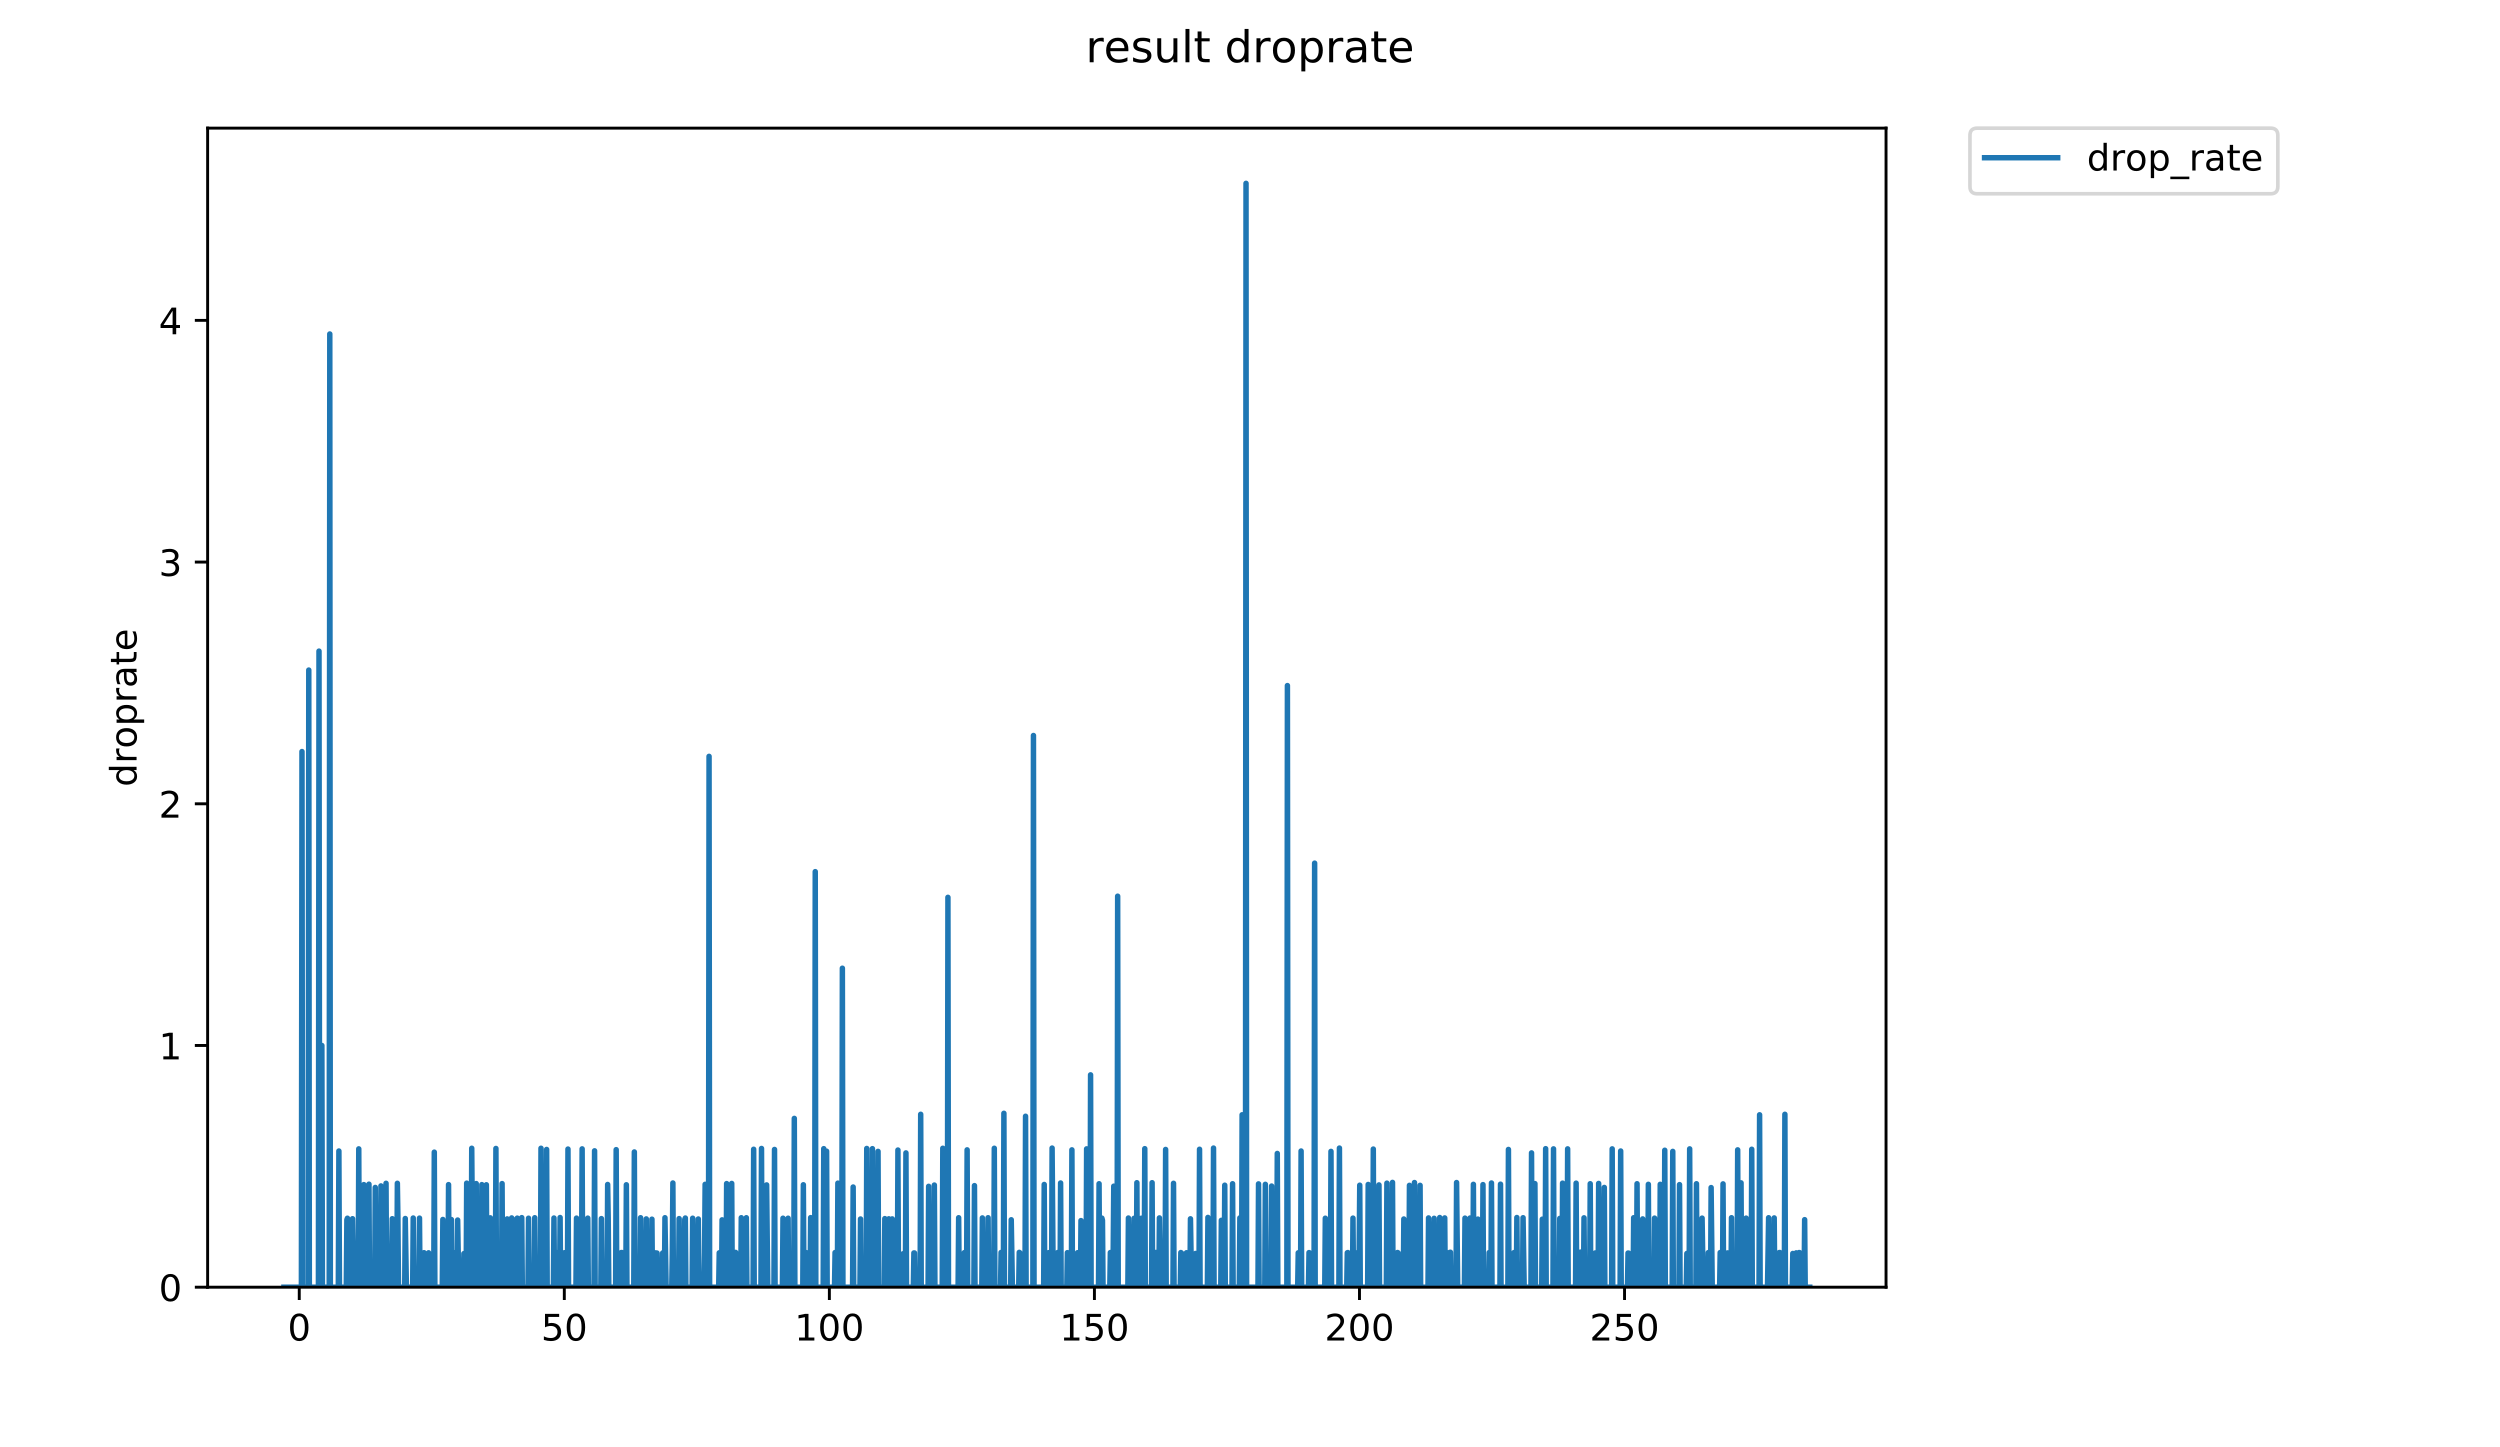 <?xml version="1.0" encoding="utf-8" standalone="no"?>
<!DOCTYPE svg PUBLIC "-//W3C//DTD SVG 1.1//EN"
  "http://www.w3.org/Graphics/SVG/1.1/DTD/svg11.dtd">
<!-- Created with matplotlib (https://matplotlib.org/) -->
<svg height="396pt" version="1.1" viewBox="0 0 684 396" width="684pt" xmlns="http://www.w3.org/2000/svg" xmlns:xlink="http://www.w3.org/1999/xlink">
 <defs>
  <style type="text/css">
*{stroke-linecap:butt;stroke-linejoin:round;}
  </style>
 </defs>
 <g id="figure_1">
  <g id="patch_1">
   <path d="M 0 396 
L 684 396 
L 684 0 
L 0 0 
z
" style="fill:#ffffff;"/>
  </g>
  <g id="axes_1">
   <g id="patch_2">
    <path d="M 56.807 352.174 
L 516.019 352.174 
L 516.019 35.062 
L 56.807 35.062 
z
" style="fill:#ffffff;"/>
   </g>
   <g id="matplotlib.axis_1">
    <g id="xtick_1">
     <g id="line2d_1">
      <defs>
       <path d="M 0 0 
L 0 3.5 
" id="ma9a1d10984" style="stroke:#000000;stroke-width:0.8;"/>
      </defs>
      <g>
       <use style="stroke:#000000;stroke-width:0.8;" x="81.876" xlink:href="#ma9a1d10984" y="352.174"/>
      </g>
     </g>
     <g id="text_1">
      <!-- 0 -->
      <defs>
       <path d="M 31.781 66.406 
Q 24.172 66.406 20.328 58.906 
Q 16.5 51.422 16.5 36.375 
Q 16.5 21.391 20.328 13.891 
Q 24.172 6.391 31.781 6.391 
Q 39.453 6.391 43.281 13.891 
Q 47.125 21.391 47.125 36.375 
Q 47.125 51.422 43.281 58.906 
Q 39.453 66.406 31.781 66.406 
z
M 31.781 74.219 
Q 44.047 74.219 50.516 64.516 
Q 56.984 54.828 56.984 36.375 
Q 56.984 17.969 50.516 8.266 
Q 44.047 -1.422 31.781 -1.422 
Q 19.531 -1.422 13.062 8.266 
Q 6.594 17.969 6.594 36.375 
Q 6.594 54.828 13.062 64.516 
Q 19.531 74.219 31.781 74.219 
z
" id="DejaVuSans-48"/>
      </defs>
      <g transform="translate(78.694 366.773)scale(0.1 -0.1)">
       <use xlink:href="#DejaVuSans-48"/>
      </g>
     </g>
    </g>
    <g id="xtick_2">
     <g id="line2d_2">
      <g>
       <use style="stroke:#000000;stroke-width:0.8;" x="154.395" xlink:href="#ma9a1d10984" y="352.174"/>
      </g>
     </g>
     <g id="text_2">
      <!-- 50 -->
      <defs>
       <path d="M 10.797 72.906 
L 49.516 72.906 
L 49.516 64.594 
L 19.828 64.594 
L 19.828 46.734 
Q 21.969 47.469 24.109 47.828 
Q 26.266 48.188 28.422 48.188 
Q 40.625 48.188 47.75 41.5 
Q 54.891 34.812 54.891 23.391 
Q 54.891 11.625 47.562 5.094 
Q 40.234 -1.422 26.906 -1.422 
Q 22.312 -1.422 17.547 -0.641 
Q 12.797 0.141 7.719 1.703 
L 7.719 11.625 
Q 12.109 9.234 16.797 8.062 
Q 21.484 6.891 26.703 6.891 
Q 35.156 6.891 40.078 11.328 
Q 45.016 15.766 45.016 23.391 
Q 45.016 31 40.078 35.438 
Q 35.156 39.891 26.703 39.891 
Q 22.75 39.891 18.812 39.016 
Q 14.891 38.141 10.797 36.281 
z
" id="DejaVuSans-53"/>
      </defs>
      <g transform="translate(148.032 366.773)scale(0.1 -0.1)">
       <use xlink:href="#DejaVuSans-53"/>
       <use x="63.623" xlink:href="#DejaVuSans-48"/>
      </g>
     </g>
    </g>
    <g id="xtick_3">
     <g id="line2d_3">
      <g>
       <use style="stroke:#000000;stroke-width:0.8;" x="226.914" xlink:href="#ma9a1d10984" y="352.174"/>
      </g>
     </g>
     <g id="text_3">
      <!-- 100 -->
      <defs>
       <path d="M 12.406 8.297 
L 28.516 8.297 
L 28.516 63.922 
L 10.984 60.406 
L 10.984 69.391 
L 28.422 72.906 
L 38.281 72.906 
L 38.281 8.297 
L 54.391 8.297 
L 54.391 0 
L 12.406 0 
z
" id="DejaVuSans-49"/>
      </defs>
      <g transform="translate(217.371 366.773)scale(0.1 -0.1)">
       <use xlink:href="#DejaVuSans-49"/>
       <use x="63.623" xlink:href="#DejaVuSans-48"/>
       <use x="127.246" xlink:href="#DejaVuSans-48"/>
      </g>
     </g>
    </g>
    <g id="xtick_4">
     <g id="line2d_4">
      <g>
       <use style="stroke:#000000;stroke-width:0.8;" x="299.434" xlink:href="#ma9a1d10984" y="352.174"/>
      </g>
     </g>
     <g id="text_4">
      <!-- 150 -->
      <g transform="translate(289.89 366.773)scale(0.1 -0.1)">
       <use xlink:href="#DejaVuSans-49"/>
       <use x="63.623" xlink:href="#DejaVuSans-53"/>
       <use x="127.246" xlink:href="#DejaVuSans-48"/>
      </g>
     </g>
    </g>
    <g id="xtick_5">
     <g id="line2d_5">
      <g>
       <use style="stroke:#000000;stroke-width:0.8;" x="371.953" xlink:href="#ma9a1d10984" y="352.174"/>
      </g>
     </g>
     <g id="text_5">
      <!-- 200 -->
      <defs>
       <path d="M 19.188 8.297 
L 53.609 8.297 
L 53.609 0 
L 7.328 0 
L 7.328 8.297 
Q 12.938 14.109 22.625 23.891 
Q 32.328 33.688 34.812 36.531 
Q 39.547 41.844 41.422 45.531 
Q 43.312 49.219 43.312 52.781 
Q 43.312 58.594 39.234 62.25 
Q 35.156 65.922 28.609 65.922 
Q 23.969 65.922 18.812 64.312 
Q 13.672 62.703 7.812 59.422 
L 7.812 69.391 
Q 13.766 71.781 18.938 73 
Q 24.125 74.219 28.422 74.219 
Q 39.75 74.219 46.484 68.547 
Q 53.219 62.891 53.219 53.422 
Q 53.219 48.922 51.531 44.891 
Q 49.859 40.875 45.406 35.406 
Q 44.188 33.984 37.641 27.219 
Q 31.109 20.453 19.188 8.297 
z
" id="DejaVuSans-50"/>
      </defs>
      <g transform="translate(362.41 366.773)scale(0.1 -0.1)">
       <use xlink:href="#DejaVuSans-50"/>
       <use x="63.623" xlink:href="#DejaVuSans-48"/>
       <use x="127.246" xlink:href="#DejaVuSans-48"/>
      </g>
     </g>
    </g>
    <g id="xtick_6">
     <g id="line2d_6">
      <g>
       <use style="stroke:#000000;stroke-width:0.8;" x="444.473" xlink:href="#ma9a1d10984" y="352.174"/>
      </g>
     </g>
     <g id="text_6">
      <!-- 250 -->
      <g transform="translate(434.929 366.773)scale(0.1 -0.1)">
       <use xlink:href="#DejaVuSans-50"/>
       <use x="63.623" xlink:href="#DejaVuSans-53"/>
       <use x="127.246" xlink:href="#DejaVuSans-48"/>
      </g>
     </g>
    </g>
   </g>
   <g id="matplotlib.axis_2">
    <g id="ytick_1">
     <g id="line2d_7">
      <defs>
       <path d="M 0 0 
L -3.5 0 
" id="ma1c143d700" style="stroke:#000000;stroke-width:0.8;"/>
      </defs>
      <g>
       <use style="stroke:#000000;stroke-width:0.8;" x="56.807" xlink:href="#ma1c143d700" y="352.174"/>
      </g>
     </g>
     <g id="text_7">
      <!-- 0 -->
      <g transform="translate(43.445 355.973)scale(0.1 -0.1)">
       <use xlink:href="#DejaVuSans-48"/>
      </g>
     </g>
    </g>
    <g id="ytick_2">
     <g id="line2d_8">
      <g>
       <use style="stroke:#000000;stroke-width:0.8;" x="56.807" xlink:href="#ma1c143d700" y="286.044"/>
      </g>
     </g>
     <g id="text_8">
      <!-- 1 -->
      <g transform="translate(43.445 289.843)scale(0.1 -0.1)">
       <use xlink:href="#DejaVuSans-49"/>
      </g>
     </g>
    </g>
    <g id="ytick_3">
     <g id="line2d_9">
      <g>
       <use style="stroke:#000000;stroke-width:0.8;" x="56.807" xlink:href="#ma1c143d700" y="219.914"/>
      </g>
     </g>
     <g id="text_9">
      <!-- 2 -->
      <g transform="translate(43.445 223.713)scale(0.1 -0.1)">
       <use xlink:href="#DejaVuSans-50"/>
      </g>
     </g>
    </g>
    <g id="ytick_4">
     <g id="line2d_10">
      <g>
       <use style="stroke:#000000;stroke-width:0.8;" x="56.807" xlink:href="#ma1c143d700" y="153.784"/>
      </g>
     </g>
     <g id="text_10">
      <!-- 3 -->
      <defs>
       <path d="M 40.578 39.312 
Q 47.656 37.797 51.625 33 
Q 55.609 28.219 55.609 21.188 
Q 55.609 10.406 48.188 4.484 
Q 40.766 -1.422 27.094 -1.422 
Q 22.516 -1.422 17.656 -0.516 
Q 12.797 0.391 7.625 2.203 
L 7.625 11.719 
Q 11.719 9.328 16.594 8.109 
Q 21.484 6.891 26.812 6.891 
Q 36.078 6.891 40.938 10.547 
Q 45.797 14.203 45.797 21.188 
Q 45.797 27.641 41.281 31.266 
Q 36.766 34.906 28.719 34.906 
L 20.219 34.906 
L 20.219 43.016 
L 29.109 43.016 
Q 36.375 43.016 40.234 45.922 
Q 44.094 48.828 44.094 54.297 
Q 44.094 59.906 40.109 62.906 
Q 36.141 65.922 28.719 65.922 
Q 24.656 65.922 20.016 65.031 
Q 15.375 64.156 9.812 62.312 
L 9.812 71.094 
Q 15.438 72.656 20.344 73.438 
Q 25.25 74.219 29.594 74.219 
Q 40.828 74.219 47.359 69.109 
Q 53.906 64.016 53.906 55.328 
Q 53.906 49.266 50.438 45.094 
Q 46.969 40.922 40.578 39.312 
z
" id="DejaVuSans-51"/>
      </defs>
      <g transform="translate(43.445 157.583)scale(0.1 -0.1)">
       <use xlink:href="#DejaVuSans-51"/>
      </g>
     </g>
    </g>
    <g id="ytick_5">
     <g id="line2d_11">
      <g>
       <use style="stroke:#000000;stroke-width:0.8;" x="56.807" xlink:href="#ma1c143d700" y="87.654"/>
      </g>
     </g>
     <g id="text_11">
      <!-- 4 -->
      <defs>
       <path d="M 37.797 64.312 
L 12.891 25.391 
L 37.797 25.391 
z
M 35.203 72.906 
L 47.609 72.906 
L 47.609 25.391 
L 58.016 25.391 
L 58.016 17.188 
L 47.609 17.188 
L 47.609 0 
L 37.797 0 
L 37.797 17.188 
L 4.891 17.188 
L 4.891 26.703 
z
" id="DejaVuSans-52"/>
      </defs>
      <g transform="translate(43.445 91.453)scale(0.1 -0.1)">
       <use xlink:href="#DejaVuSans-52"/>
      </g>
     </g>
    </g>
    <g id="text_12">
     <!-- droprate -->
     <defs>
      <path d="M 45.406 46.391 
L 45.406 75.984 
L 54.391 75.984 
L 54.391 0 
L 45.406 0 
L 45.406 8.203 
Q 42.578 3.328 38.25 0.953 
Q 33.938 -1.422 27.875 -1.422 
Q 17.969 -1.422 11.734 6.484 
Q 5.516 14.406 5.516 27.297 
Q 5.516 40.188 11.734 48.094 
Q 17.969 56 27.875 56 
Q 33.938 56 38.25 53.625 
Q 42.578 51.266 45.406 46.391 
z
M 14.797 27.297 
Q 14.797 17.391 18.875 11.75 
Q 22.953 6.109 30.078 6.109 
Q 37.203 6.109 41.297 11.75 
Q 45.406 17.391 45.406 27.297 
Q 45.406 37.203 41.297 42.844 
Q 37.203 48.484 30.078 48.484 
Q 22.953 48.484 18.875 42.844 
Q 14.797 37.203 14.797 27.297 
z
" id="DejaVuSans-100"/>
      <path d="M 41.109 46.297 
Q 39.594 47.172 37.812 47.578 
Q 36.031 48 33.891 48 
Q 26.266 48 22.188 43.047 
Q 18.109 38.094 18.109 28.812 
L 18.109 0 
L 9.078 0 
L 9.078 54.688 
L 18.109 54.688 
L 18.109 46.188 
Q 20.953 51.172 25.484 53.578 
Q 30.031 56 36.531 56 
Q 37.453 56 38.578 55.875 
Q 39.703 55.766 41.062 55.516 
z
" id="DejaVuSans-114"/>
      <path d="M 30.609 48.391 
Q 23.391 48.391 19.188 42.75 
Q 14.984 37.109 14.984 27.297 
Q 14.984 17.484 19.156 11.844 
Q 23.344 6.203 30.609 6.203 
Q 37.797 6.203 41.984 11.859 
Q 46.188 17.531 46.188 27.297 
Q 46.188 37.016 41.984 42.703 
Q 37.797 48.391 30.609 48.391 
z
M 30.609 56 
Q 42.328 56 49.016 48.375 
Q 55.719 40.766 55.719 27.297 
Q 55.719 13.875 49.016 6.219 
Q 42.328 -1.422 30.609 -1.422 
Q 18.844 -1.422 12.172 6.219 
Q 5.516 13.875 5.516 27.297 
Q 5.516 40.766 12.172 48.375 
Q 18.844 56 30.609 56 
z
" id="DejaVuSans-111"/>
      <path d="M 18.109 8.203 
L 18.109 -20.797 
L 9.078 -20.797 
L 9.078 54.688 
L 18.109 54.688 
L 18.109 46.391 
Q 20.953 51.266 25.266 53.625 
Q 29.594 56 35.594 56 
Q 45.562 56 51.781 48.094 
Q 58.016 40.188 58.016 27.297 
Q 58.016 14.406 51.781 6.484 
Q 45.562 -1.422 35.594 -1.422 
Q 29.594 -1.422 25.266 0.953 
Q 20.953 3.328 18.109 8.203 
z
M 48.688 27.297 
Q 48.688 37.203 44.609 42.844 
Q 40.531 48.484 33.406 48.484 
Q 26.266 48.484 22.188 42.844 
Q 18.109 37.203 18.109 27.297 
Q 18.109 17.391 22.188 11.75 
Q 26.266 6.109 33.406 6.109 
Q 40.531 6.109 44.609 11.75 
Q 48.688 17.391 48.688 27.297 
z
" id="DejaVuSans-112"/>
      <path d="M 34.281 27.484 
Q 23.391 27.484 19.188 25 
Q 14.984 22.516 14.984 16.5 
Q 14.984 11.719 18.141 8.906 
Q 21.297 6.109 26.703 6.109 
Q 34.188 6.109 38.703 11.406 
Q 43.219 16.703 43.219 25.484 
L 43.219 27.484 
z
M 52.203 31.203 
L 52.203 0 
L 43.219 0 
L 43.219 8.297 
Q 40.141 3.328 35.547 0.953 
Q 30.953 -1.422 24.312 -1.422 
Q 15.922 -1.422 10.953 3.297 
Q 6 8.016 6 15.922 
Q 6 25.141 12.172 29.828 
Q 18.359 34.516 30.609 34.516 
L 43.219 34.516 
L 43.219 35.406 
Q 43.219 41.609 39.141 45 
Q 35.062 48.391 27.688 48.391 
Q 23 48.391 18.547 47.266 
Q 14.109 46.141 10.016 43.891 
L 10.016 52.203 
Q 14.938 54.109 19.578 55.047 
Q 24.219 56 28.609 56 
Q 40.484 56 46.344 49.844 
Q 52.203 43.703 52.203 31.203 
z
" id="DejaVuSans-97"/>
      <path d="M 18.312 70.219 
L 18.312 54.688 
L 36.812 54.688 
L 36.812 47.703 
L 18.312 47.703 
L 18.312 18.016 
Q 18.312 11.328 20.141 9.422 
Q 21.969 7.516 27.594 7.516 
L 36.812 7.516 
L 36.812 0 
L 27.594 0 
Q 17.188 0 13.234 3.875 
Q 9.281 7.766 9.281 18.016 
L 9.281 47.703 
L 2.688 47.703 
L 2.688 54.688 
L 9.281 54.688 
L 9.281 70.219 
z
" id="DejaVuSans-116"/>
      <path d="M 56.203 29.594 
L 56.203 25.203 
L 14.891 25.203 
Q 15.484 15.922 20.484 11.062 
Q 25.484 6.203 34.422 6.203 
Q 39.594 6.203 44.453 7.469 
Q 49.312 8.734 54.109 11.281 
L 54.109 2.781 
Q 49.266 0.734 44.188 -0.344 
Q 39.109 -1.422 33.891 -1.422 
Q 20.797 -1.422 13.156 6.188 
Q 5.516 13.812 5.516 26.812 
Q 5.516 40.234 12.766 48.109 
Q 20.016 56 32.328 56 
Q 43.359 56 49.781 48.891 
Q 56.203 41.797 56.203 29.594 
z
M 47.219 32.234 
Q 47.125 39.594 43.094 43.984 
Q 39.062 48.391 32.422 48.391 
Q 24.906 48.391 20.391 44.141 
Q 15.875 39.891 15.188 32.172 
z
" id="DejaVuSans-101"/>
     </defs>
     <g transform="translate(37.365 215.236)rotate(-90)scale(0.1 -0.1)">
      <use xlink:href="#DejaVuSans-100"/>
      <use x="63.477" xlink:href="#DejaVuSans-114"/>
      <use x="104.559" xlink:href="#DejaVuSans-111"/>
      <use x="165.74" xlink:href="#DejaVuSans-112"/>
      <use x="229.217" xlink:href="#DejaVuSans-114"/>
      <use x="270.33" xlink:href="#DejaVuSans-97"/>
      <use x="331.609" xlink:href="#DejaVuSans-116"/>
      <use x="370.818" xlink:href="#DejaVuSans-101"/>
     </g>
    </g>
   </g>
   <g id="line2d_12">
    <path clip-path="url(#p0c40dbe9c2)" d="M 77.68 352.174 
L 82.462 352.174 
L 82.621 205.626 
L 82.78 352.174 
L 84.328 352.174 
L 84.482 183.332 
L 84.635 352.174 
L 87.12 352.174 
L 87.278 178.148 
L 87.436 324.658 
L 87.592 352.174 
L 87.908 352.174 
L 88.061 286.044 
L 88.215 352.174 
L 90.073 352.174 
L 90.229 91.38 
L 90.381 352.174 
L 92.564 352.174 
L 92.72 314.918 
L 92.875 352.174 
L 94.745 352.174 
L 94.903 333.728 
L 95.056 333.307 
L 95.211 352.174 
L 96.297 352.174 
L 96.453 333.44 
L 96.764 352.174 
L 98.005 352.174 
L 98.158 314.332 
L 98.311 352.174 
L 99.393 352.174 
L 99.548 324.113 
L 99.704 352.174 
L 100.787 352.174 
L 100.942 323.994 
L 101.097 352.174 
L 102.512 352.174 
L 102.671 324.885 
L 102.827 352.174 
L 104.072 352.174 
L 104.229 324.466 
L 104.386 352.174 
L 105.467 352.174 
L 105.62 323.752 
L 105.775 352.174 
L 107.015 352.174 
L 107.327 333.44 
L 107.483 352.174 
L 108.563 352.174 
L 108.717 323.752 
L 108.87 333.28 
L 109.023 352.174 
L 110.726 352.174 
L 110.88 333.387 
L 111.19 352.174 
L 112.904 352.174 
L 113.058 333.253 
L 113.211 352.174 
L 114.619 352.174 
L 114.773 333.28 
L 114.926 352.174 
L 115.862 352.174 
L 116.016 342.74 
L 116.172 352.174 
L 116.948 352.174 
L 117.108 343.078 
L 117.262 342.767 
L 117.42 352.174 
L 118.666 352.174 
L 118.823 315.23 
L 118.979 352.174 
L 121.007 352.174 
L 121.163 333.65 
L 121.317 352.174 
L 122.567 352.174 
L 122.722 324.113 
L 122.879 352.174 
L 123.347 352.174 
L 123.504 333.676 
L 123.658 352.174 
L 124.125 352.174 
L 124.278 342.74 
L 124.433 352.174 
L 125.055 352.174 
L 125.213 333.805 
L 125.526 352.174 
L 126.76 352.174 
L 126.917 342.989 
L 127.071 352.174 
L 127.531 352.174 
L 127.684 323.711 
L 127.837 352.174 
L 128.913 352.174 
L 129.066 314.168 
L 129.373 352.174 
L 130.141 352.174 
L 130.295 323.833 
L 130.45 352.174 
L 131.677 352.174 
L 131.832 324.113 
L 131.986 352.174 
L 132.91 352.174 
L 133.066 324.153 
L 133.218 352.174 
L 133.996 352.174 
L 134.148 333.199 
L 134.3 352.174 
L 135.528 352.174 
L 135.681 314.223 
L 135.834 352.174 
L 137.217 352.174 
L 137.371 323.833 
L 137.524 352.174 
L 138.605 352.174 
L 138.761 333.493 
L 138.914 352.174 
L 139.686 352.174 
L 139.992 333.226 
L 140.144 352.174 
L 141.216 352.174 
L 141.373 333.493 
L 141.526 333.28 
L 141.678 352.174 
L 142.601 352.174 
L 142.753 333.144 
L 142.906 352.174 
L 144.452 352.174 
L 144.606 333.307 
L 144.759 352.174 
L 146.156 352.174 
L 146.309 333.171 
L 146.467 352.174 
L 147.862 352.174 
L 148.015 314.168 
L 148.169 352.174 
L 149.247 352.174 
L 149.404 342.899 
L 149.557 314.493 
L 149.71 352.174 
L 151.408 352.174 
L 151.561 333.253 
L 151.716 352.174 
L 152.33 352.174 
L 152.483 342.714 
L 152.636 352.174 
L 153.093 352.174 
L 153.246 333.117 
L 153.398 352.174 
L 154.319 352.174 
L 154.473 342.74 
L 154.627 352.174 
L 155.243 352.174 
L 155.396 314.386 
L 155.552 352.174 
L 157.578 352.174 
L 157.731 333.28 
L 157.885 352.174 
L 158.966 352.174 
L 159.121 342.781 
L 159.274 314.332 
L 159.427 352.174 
L 160.662 352.174 
L 160.815 333.28 
L 160.968 352.174 
L 162.519 352.174 
L 162.675 314.865 
L 162.827 352.174 
L 164.387 352.174 
L 164.542 333.414 
L 164.696 352.174 
L 166.098 352.174 
L 166.254 324.074 
L 166.407 333.307 
L 166.566 352.174 
L 168.433 352.174 
L 168.587 314.547 
L 168.742 352.174 
L 169.826 352.174 
L 169.979 342.7 
L 170.132 342.686 
L 170.285 352.174 
L 171.216 352.174 
L 171.371 324.153 
L 171.527 352.174 
L 173.398 352.174 
L 173.555 315.178 
L 173.715 352.174 
L 175.11 352.174 
L 175.263 333.171 
L 175.418 352.174 
L 176.665 352.174 
L 176.821 333.493 
L 176.976 352.174 
L 178.214 352.174 
L 178.37 333.572 
L 178.528 352.174 
L 178.84 352.174 
L 178.993 342.7 
L 179.147 352.174 
L 179.457 352.174 
L 179.611 342.807 
L 179.767 342.847 
L 179.921 352.174 
L 181.157 352.174 
L 181.312 342.807 
L 181.467 352.174 
L 181.777 352.174 
L 181.93 333.171 
L 182.242 352.174 
L 183.791 352.174 
L 183.946 342.807 
L 184.099 323.67 
L 184.253 352.174 
L 185.653 352.174 
L 185.807 333.414 
L 185.96 352.174 
L 187.195 352.174 
L 187.351 333.624 
L 187.505 333.253 
L 187.659 352.174 
L 189.36 352.174 
L 189.513 333.307 
L 189.821 352.174 
L 190.9 352.174 
L 191.056 333.52 
L 191.214 352.174 
L 192.612 352.174 
L 192.767 342.794 
L 192.922 324.034 
L 193.075 352.174 
L 193.845 352.174 
L 193.998 206.94 
L 194.152 352.174 
L 196.631 352.174 
L 196.785 342.767 
L 196.943 352.174 
L 197.406 352.174 
L 197.563 333.754 
L 197.717 352.174 
L 198.653 352.174 
L 198.806 323.833 
L 198.962 352.174 
L 200.045 352.174 
L 200.198 323.792 
L 200.351 352.174 
L 200.962 352.174 
L 201.114 342.659 
L 201.267 342.659 
L 201.424 352.174 
L 202.661 352.174 
L 202.813 333.171 
L 202.969 352.174 
L 204.043 352.174 
L 204.196 333.171 
L 204.349 352.174 
L 206.047 352.174 
L 206.201 314.439 
L 206.354 352.174 
L 208.197 352.174 
L 208.349 314.223 
L 208.503 352.174 
L 209.593 352.174 
L 209.749 324.192 
L 210.06 352.174 
L 211.754 352.174 
L 211.908 314.493 
L 212.062 352.174 
L 214.069 352.174 
L 214.223 333.307 
L 214.377 352.174 
L 215.47 352.174 
L 215.623 333.307 
L 215.777 352.174 
L 217.165 352.174 
L 217.322 305.994 
L 217.477 352.174 
L 219.642 352.174 
L 219.798 324.153 
L 219.954 352.174 
L 220.261 352.174 
L 220.418 342.899 
L 220.571 342.714 
L 220.725 352.174 
L 221.643 352.174 
L 221.796 333.144 
L 222.113 352.174 
L 222.894 352.174 
L 223.051 238.484 
L 223.205 352.174 
L 225.224 352.174 
L 225.377 314.277 
L 225.533 352.174 
L 226.001 352.174 
L 226.157 314.97 
L 226.316 352.174 
L 228.32 352.174 
L 228.473 342.7 
L 228.626 352.174 
L 229.087 352.174 
L 229.24 323.711 
L 229.393 352.174 
L 230.319 352.174 
L 230.472 264.906 
L 230.626 352.174 
L 233.265 352.174 
L 233.423 324.772 
L 233.576 352.174 
L 235.284 352.174 
L 235.44 333.52 
L 235.593 352.174 
L 236.99 352.174 
L 237.143 314.223 
L 237.296 352.174 
L 238.538 352.174 
L 238.691 314.277 
L 238.844 352.174 
L 240.077 352.174 
L 240.233 315.022 
L 240.387 352.174 
L 241.931 352.174 
L 242.087 333.414 
L 242.396 352.174 
L 243.028 352.174 
L 243.185 333.467 
L 243.34 352.174 
L 243.805 352.174 
L 244.116 333.493 
L 244.27 352.174 
L 245.516 352.174 
L 245.671 314.654 
L 245.828 352.174 
L 246.919 352.174 
L 247.078 343.028 
L 247.235 352.174 
L 247.707 352.174 
L 247.865 315.435 
L 248.019 352.174 
L 249.886 352.174 
L 250.041 342.807 
L 250.196 342.807 
L 250.353 352.174 
L 251.748 352.174 
L 251.901 304.871 
L 252.054 352.174 
L 253.922 352.174 
L 254.079 324.582 
L 254.234 352.174 
L 255.482 352.174 
L 255.638 324.232 
L 255.794 352.174 
L 257.794 352.174 
L 257.948 314.168 
L 258.105 352.174 
L 259.199 352.174 
L 259.352 245.513 
L 259.505 352.174 
L 262.134 352.174 
L 262.287 333.171 
L 262.441 352.174 
L 263.675 352.174 
L 263.828 342.727 
L 263.986 352.174 
L 264.45 352.174 
L 264.605 314.6 
L 264.76 352.174 
L 266.455 352.174 
L 266.612 324.388 
L 266.764 352.174 
L 268.625 352.174 
L 268.777 333.226 
L 268.932 352.174 
L 270.188 352.174 
L 270.341 333.171 
L 270.495 352.174 
L 271.887 352.174 
L 272.04 314.168 
L 272.194 352.174 
L 273.75 352.174 
L 273.902 342.673 
L 274.056 352.174 
L 274.514 352.174 
L 274.666 304.599 
L 274.819 352.174 
L 276.52 352.174 
L 276.678 333.728 
L 276.991 352.174 
L 278.717 352.174 
L 278.869 342.645 
L 279.023 342.754 
L 279.181 352.174 
L 280.435 352.174 
L 280.59 305.406 
L 280.746 352.174 
L 282.595 352.174 
L 282.753 201.235 
L 282.914 352.174 
L 285.542 352.174 
L 285.697 324.074 
L 285.849 352.174 
L 286.775 352.174 
L 286.929 342.727 
L 287.082 352.174 
L 287.704 352.174 
L 287.856 314.114 
L 288.166 352.174 
L 289.256 352.174 
L 289.409 342.686 
L 289.564 352.174 
L 290.027 352.174 
L 290.179 323.67 
L 290.334 352.174 
L 291.881 352.174 
L 292.034 342.727 
L 292.19 352.174 
L 293.118 352.174 
L 293.273 314.6 
L 293.428 352.174 
L 294.666 352.174 
L 294.82 342.74 
L 294.974 352.174 
L 295.597 352.174 
L 295.757 333.957 
L 296.064 352.174 
L 297.146 352.174 
L 297.298 314.332 
L 297.455 352.174 
L 298.226 352.174 
L 298.379 294.08 
L 298.533 352.174 
L 300.552 352.174 
L 300.707 323.873 
L 300.86 352.174 
L 301.322 352.174 
L 301.476 333.28 
L 301.636 333.881 
L 301.789 352.174 
L 303.64 352.174 
L 303.792 342.7 
L 303.945 352.174 
L 304.408 352.174 
L 304.566 342.912 
L 304.723 324.543 
L 304.876 352.174 
L 305.639 352.174 
L 305.792 245.199 
L 305.949 352.174 
L 308.58 352.174 
L 308.734 333.253 
L 309.041 352.174 
L 310.126 352.174 
L 310.28 333.334 
L 310.436 352.174 
L 310.895 352.174 
L 311.047 323.588 
L 311.201 352.174 
L 312.13 352.174 
L 312.284 333.307 
L 312.437 352.174 
L 313.052 352.174 
L 313.209 314.277 
L 313.364 352.174 
L 315.063 352.174 
L 315.215 323.588 
L 315.368 352.174 
L 316.133 352.174 
L 316.286 342.673 
L 316.442 352.174 
L 317.063 352.174 
L 317.216 333.226 
L 317.523 352.174 
L 318.76 352.174 
L 318.914 314.493 
L 319.071 352.174 
L 320.921 352.174 
L 321.075 323.752 
L 321.228 352.174 
L 322.924 352.174 
L 323.077 342.7 
L 323.232 342.807 
L 323.387 352.174 
L 324.475 352.174 
L 324.628 342.754 
L 324.781 352.174 
L 325.555 352.174 
L 325.71 333.467 
L 326.019 352.174 
L 326.952 352.174 
L 327.108 342.951 
L 327.265 352.174 
L 328.039 352.174 
L 328.193 314.439 
L 328.347 352.174 
L 330.335 352.174 
L 330.487 333.089 
L 330.642 352.174 
L 331.865 352.174 
L 332.018 314.114 
L 332.173 352.174 
L 334.003 352.174 
L 334.163 333.881 
L 334.316 352.174 
L 334.931 352.174 
L 335.088 324.271 
L 335.241 352.174 
L 337.078 352.174 
L 337.231 323.873 
L 337.387 352.174 
L 339.072 352.174 
L 339.225 333.226 
L 339.379 352.174 
L 339.688 352.174 
L 339.841 305.006 
L 339.994 352.174 
L 340.759 352.174 
L 340.912 50.163 
L 341.064 352.174 
L 344.179 352.174 
L 344.332 323.913 
L 344.489 352.174 
L 346.043 352.174 
L 346.198 324.034 
L 346.353 352.174 
L 347.752 352.174 
L 347.91 324.505 
L 348.067 352.174 
L 349.304 352.174 
L 349.464 315.588 
L 349.617 352.174 
L 352.082 352.174 
L 352.235 187.575 
L 352.394 352.174 
L 355.044 352.174 
L 355.198 342.767 
L 355.354 352.174 
L 355.825 352.174 
L 355.98 314.918 
L 356.134 352.174 
L 357.993 352.174 
L 358.147 342.714 
L 358.302 342.781 
L 358.455 352.174 
L 359.528 352.174 
L 359.682 236.157 
L 359.835 352.174 
L 362.451 352.174 
L 362.606 333.307 
L 362.759 352.174 
L 363.999 352.174 
L 364.156 315.022 
L 364.309 352.174 
L 366.316 352.174 
L 366.469 314.114 
L 366.622 352.174 
L 368.468 352.174 
L 368.622 342.754 
L 368.775 342.7 
L 368.931 352.174 
L 370.019 352.174 
L 370.173 333.28 
L 370.329 352.174 
L 370.792 352.174 
L 370.946 342.781 
L 371.1 352.174 
L 371.713 352.174 
L 371.868 342.794 
L 372.024 324.271 
L 372.178 352.174 
L 374.184 352.174 
L 374.338 324.074 
L 374.492 352.174 
L 375.582 352.174 
L 375.735 314.386 
L 375.888 352.174 
L 377.128 352.174 
L 377.284 324.192 
L 377.439 352.174 
L 379.301 352.174 
L 379.454 323.711 
L 379.61 352.174 
L 380.837 352.174 
L 380.989 323.505 
L 381.141 352.174 
L 382.212 352.174 
L 382.365 342.686 
L 382.52 342.781 
L 382.674 352.174 
L 383.932 352.174 
L 384.087 333.52 
L 384.399 352.174 
L 385.467 352.174 
L 385.624 324.31 
L 385.778 352.174 
L 386.846 352.174 
L 386.998 323.546 
L 387.153 352.174 
L 388.376 352.174 
L 388.533 324.31 
L 388.687 352.174 
L 390.696 352.174 
L 390.849 333.226 
L 391.154 352.174 
L 392.225 352.174 
L 392.379 333.334 
L 392.532 352.174 
L 393.753 352.174 
L 393.906 333.117 
L 394.058 352.174 
L 395.126 352.174 
L 395.279 333.226 
L 395.432 352.174 
L 395.91 352.174 
L 396.063 342.767 
L 396.219 352.174 
L 396.531 352.174 
L 396.683 342.645 
L 396.835 342.618 
L 396.987 352.174 
L 398.366 352.174 
L 398.518 323.546 
L 398.827 352.174 
L 400.663 352.174 
L 400.817 333.28 
L 400.972 352.174 
L 402.043 352.174 
L 402.197 333.253 
L 402.35 352.174 
L 402.965 352.174 
L 403.12 324.034 
L 403.278 352.174 
L 403.585 352.174 
L 403.74 342.821 
L 403.893 352.174 
L 404.2 352.174 
L 404.356 333.546 
L 404.512 352.174 
L 405.583 352.174 
L 405.739 324.113 
L 405.895 352.174 
L 407.29 352.174 
L 407.444 342.7 
L 407.601 352.174 
L 407.911 352.174 
L 408.064 323.67 
L 408.217 352.174 
L 410.383 352.174 
L 410.538 323.994 
L 410.69 352.174 
L 412.554 352.174 
L 412.707 314.493 
L 412.861 352.174 
L 414.093 352.174 
L 414.247 342.7 
L 414.4 352.174 
L 414.86 352.174 
L 415.012 333.117 
L 415.165 352.174 
L 416.558 352.174 
L 416.711 333.171 
L 417.018 352.174 
L 418.868 352.174 
L 419.027 315.435 
L 419.181 352.174 
L 419.643 352.174 
L 419.797 342.754 
L 419.951 323.833 
L 420.107 352.174 
L 421.813 352.174 
L 421.969 333.572 
L 422.122 352.174 
L 422.735 352.174 
L 422.889 314.277 
L 423.042 352.174 
L 424.89 352.174 
L 425.043 314.332 
L 425.197 352.174 
L 426.596 352.174 
L 426.749 333.361 
L 426.902 352.174 
L 427.366 352.174 
L 427.519 323.711 
L 427.672 352.174 
L 428.751 352.174 
L 428.905 314.332 
L 429.06 352.174 
L 431.072 352.174 
L 431.225 323.711 
L 431.379 352.174 
L 432.304 352.174 
L 432.457 342.576 
L 432.611 352.174 
L 433.234 352.174 
L 433.386 333.199 
L 433.54 352.174 
L 434.931 352.174 
L 435.085 323.873 
L 435.238 352.174 
L 436.315 352.174 
L 436.47 342.807 
L 436.623 352.174 
L 437.238 352.174 
L 437.391 323.792 
L 437.544 352.174 
L 438.623 352.174 
L 438.777 342.754 
L 438.937 324.885 
L 439.089 352.174 
L 440.942 352.174 
L 441.096 314.332 
L 441.248 352.174 
L 443.261 352.174 
L 443.417 314.918 
L 443.572 352.174 
L 445.273 352.174 
L 445.429 342.834 
L 445.584 342.847 
L 445.74 352.174 
L 446.818 352.174 
L 446.971 333.171 
L 447.124 352.174 
L 447.741 352.174 
L 447.895 323.873 
L 448.05 352.174 
L 449.132 352.174 
L 449.441 333.493 
L 449.598 352.174 
L 450.834 352.174 
L 450.989 324.034 
L 451.142 352.174 
L 452.534 352.174 
L 452.687 333.28 
L 452.84 352.174 
L 454.084 352.174 
L 454.239 324.034 
L 454.392 352.174 
L 455.323 352.174 
L 455.478 314.707 
L 455.635 352.174 
L 457.513 352.174 
L 457.67 315.022 
L 457.824 352.174 
L 459.362 352.174 
L 459.518 324.113 
L 459.672 352.174 
L 461.366 352.174 
L 461.524 342.951 
L 461.677 352.174 
L 462.14 352.174 
L 462.293 314.332 
L 462.446 352.174 
L 463.998 352.174 
L 464.151 323.873 
L 464.305 352.174 
L 465.539 352.174 
L 465.693 333.28 
L 466.001 352.174 
L 467.233 352.174 
L 467.387 342.714 
L 467.54 352.174 
L 468.003 352.174 
L 468.163 324.923 
L 468.471 352.174 
L 470.49 352.174 
L 470.643 342.7 
L 470.798 342.781 
L 470.954 352.174 
L 471.269 352.174 
L 471.423 323.913 
L 471.577 352.174 
L 472.503 352.174 
L 472.657 342.794 
L 472.811 352.174 
L 473.584 352.174 
L 473.737 333.171 
L 473.89 352.174 
L 475.273 352.174 
L 475.428 314.6 
L 475.583 352.174 
L 476.197 352.174 
L 476.35 323.629 
L 476.502 352.174 
L 477.578 352.174 
L 477.732 333.28 
L 477.891 352.174 
L 479.122 352.174 
L 479.276 314.439 
L 479.429 352.174 
L 481.271 352.174 
L 481.425 305.006 
L 481.579 352.174 
L 483.585 352.174 
L 483.891 333.171 
L 484.043 352.174 
L 485.27 352.174 
L 485.424 333.226 
L 485.578 352.174 
L 486.65 352.174 
L 486.803 342.7 
L 486.957 342.686 
L 487.11 352.174 
L 488.19 352.174 
L 488.344 304.871 
L 488.496 352.174 
L 490.354 352.174 
L 490.511 342.951 
L 490.665 352.174 
L 491.282 352.174 
L 491.436 342.781 
L 491.591 352.174 
L 492.052 352.174 
L 492.206 342.7 
L 492.359 342.714 
L 492.512 352.174 
L 493.593 352.174 
L 493.751 333.702 
L 493.908 352.174 
L 495.146 352.174 
L 495.146 352.174 
" style="fill:none;stroke:#1f77b4;stroke-linecap:square;stroke-width:1.5;"/>
   </g>
   <g id="patch_3">
    <path d="M 56.807 352.174 
L 56.807 35.062 
" style="fill:none;stroke:#000000;stroke-linecap:square;stroke-linejoin:miter;stroke-width:0.8;"/>
   </g>
   <g id="patch_4">
    <path d="M 516.019 352.174 
L 516.019 35.062 
" style="fill:none;stroke:#000000;stroke-linecap:square;stroke-linejoin:miter;stroke-width:0.8;"/>
   </g>
   <g id="patch_5">
    <path d="M 56.807 352.174 
L 516.019 352.174 
" style="fill:none;stroke:#000000;stroke-linecap:square;stroke-linejoin:miter;stroke-width:0.8;"/>
   </g>
   <g id="patch_6">
    <path d="M 56.807 35.062 
L 516.019 35.062 
" style="fill:none;stroke:#000000;stroke-linecap:square;stroke-linejoin:miter;stroke-width:0.8;"/>
   </g>
   <g id="legend_1">
    <g id="patch_7">
     <path d="M 540.98 53.019 
L 621.216 53.019 
Q 623.216 53.019 623.216 51.019 
L 623.216 37.062 
Q 623.216 35.062 621.216 35.062 
L 540.98 35.062 
Q 538.98 35.062 538.98 37.062 
L 538.98 51.019 
Q 538.98 53.019 540.98 53.019 
z
" style="fill:#ffffff;opacity:0.8;stroke:#cccccc;stroke-linejoin:miter;"/>
    </g>
    <g id="line2d_13">
     <path d="M 542.98 43.161 
L 562.98 43.161 
" style="fill:none;stroke:#1f77b4;stroke-linecap:square;stroke-width:1.5;"/>
    </g>
    <g id="line2d_14"/>
    <g id="text_13">
     <!-- drop_rate -->
     <defs>
      <path d="M 50.984 -16.609 
L 50.984 -23.578 
L -0.984 -23.578 
L -0.984 -16.609 
z
" id="DejaVuSans-95"/>
     </defs>
     <g transform="translate(570.98 46.661)scale(0.1 -0.1)">
      <use xlink:href="#DejaVuSans-100"/>
      <use x="63.477" xlink:href="#DejaVuSans-114"/>
      <use x="104.559" xlink:href="#DejaVuSans-111"/>
      <use x="165.74" xlink:href="#DejaVuSans-112"/>
      <use x="229.217" xlink:href="#DejaVuSans-95"/>
      <use x="279.217" xlink:href="#DejaVuSans-114"/>
      <use x="320.33" xlink:href="#DejaVuSans-97"/>
      <use x="381.609" xlink:href="#DejaVuSans-116"/>
      <use x="420.818" xlink:href="#DejaVuSans-101"/>
     </g>
    </g>
   </g>
  </g>
  <g id="text_14">
   <!-- result droprate -->
   <defs>
    <path d="M 44.281 53.078 
L 44.281 44.578 
Q 40.484 46.531 36.375 47.5 
Q 32.281 48.484 27.875 48.484 
Q 21.188 48.484 17.844 46.438 
Q 14.5 44.391 14.5 40.281 
Q 14.5 37.156 16.891 35.375 
Q 19.281 33.594 26.516 31.984 
L 29.594 31.297 
Q 39.156 29.25 43.188 25.516 
Q 47.219 21.781 47.219 15.094 
Q 47.219 7.469 41.188 3.016 
Q 35.156 -1.422 24.609 -1.422 
Q 20.219 -1.422 15.453 -0.562 
Q 10.688 0.297 5.422 2 
L 5.422 11.281 
Q 10.406 8.688 15.234 7.391 
Q 20.062 6.109 24.812 6.109 
Q 31.156 6.109 34.562 8.281 
Q 37.984 10.453 37.984 14.406 
Q 37.984 18.062 35.516 20.016 
Q 33.062 21.969 24.703 23.781 
L 21.578 24.516 
Q 13.234 26.266 9.516 29.906 
Q 5.812 33.547 5.812 39.891 
Q 5.812 47.609 11.281 51.797 
Q 16.75 56 26.812 56 
Q 31.781 56 36.172 55.266 
Q 40.578 54.547 44.281 53.078 
z
" id="DejaVuSans-115"/>
    <path d="M 8.5 21.578 
L 8.5 54.688 
L 17.484 54.688 
L 17.484 21.922 
Q 17.484 14.156 20.5 10.266 
Q 23.531 6.391 29.594 6.391 
Q 36.859 6.391 41.078 11.031 
Q 45.312 15.672 45.312 23.688 
L 45.312 54.688 
L 54.297 54.688 
L 54.297 0 
L 45.312 0 
L 45.312 8.406 
Q 42.047 3.422 37.719 1 
Q 33.406 -1.422 27.688 -1.422 
Q 18.266 -1.422 13.375 4.438 
Q 8.5 10.297 8.5 21.578 
z
M 31.109 56 
z
" id="DejaVuSans-117"/>
    <path d="M 9.422 75.984 
L 18.406 75.984 
L 18.406 0 
L 9.422 0 
z
" id="DejaVuSans-108"/>
    <path id="DejaVuSans-32"/>
   </defs>
   <g transform="translate(297.048 17.038)scale(0.12 -0.12)">
    <use xlink:href="#DejaVuSans-114"/>
    <use x="41.082" xlink:href="#DejaVuSans-101"/>
    <use x="102.605" xlink:href="#DejaVuSans-115"/>
    <use x="154.705" xlink:href="#DejaVuSans-117"/>
    <use x="218.084" xlink:href="#DejaVuSans-108"/>
    <use x="245.867" xlink:href="#DejaVuSans-116"/>
    <use x="285.076" xlink:href="#DejaVuSans-32"/>
    <use x="316.863" xlink:href="#DejaVuSans-100"/>
    <use x="380.34" xlink:href="#DejaVuSans-114"/>
    <use x="421.422" xlink:href="#DejaVuSans-111"/>
    <use x="482.604" xlink:href="#DejaVuSans-112"/>
    <use x="546.08" xlink:href="#DejaVuSans-114"/>
    <use x="587.193" xlink:href="#DejaVuSans-97"/>
    <use x="648.473" xlink:href="#DejaVuSans-116"/>
    <use x="687.682" xlink:href="#DejaVuSans-101"/>
   </g>
  </g>
 </g>
 <defs>
  <clipPath id="p0c40dbe9c2">
   <rect height="317.112" width="459.212" x="56.807" y="35.062"/>
  </clipPath>
 </defs>
</svg>

